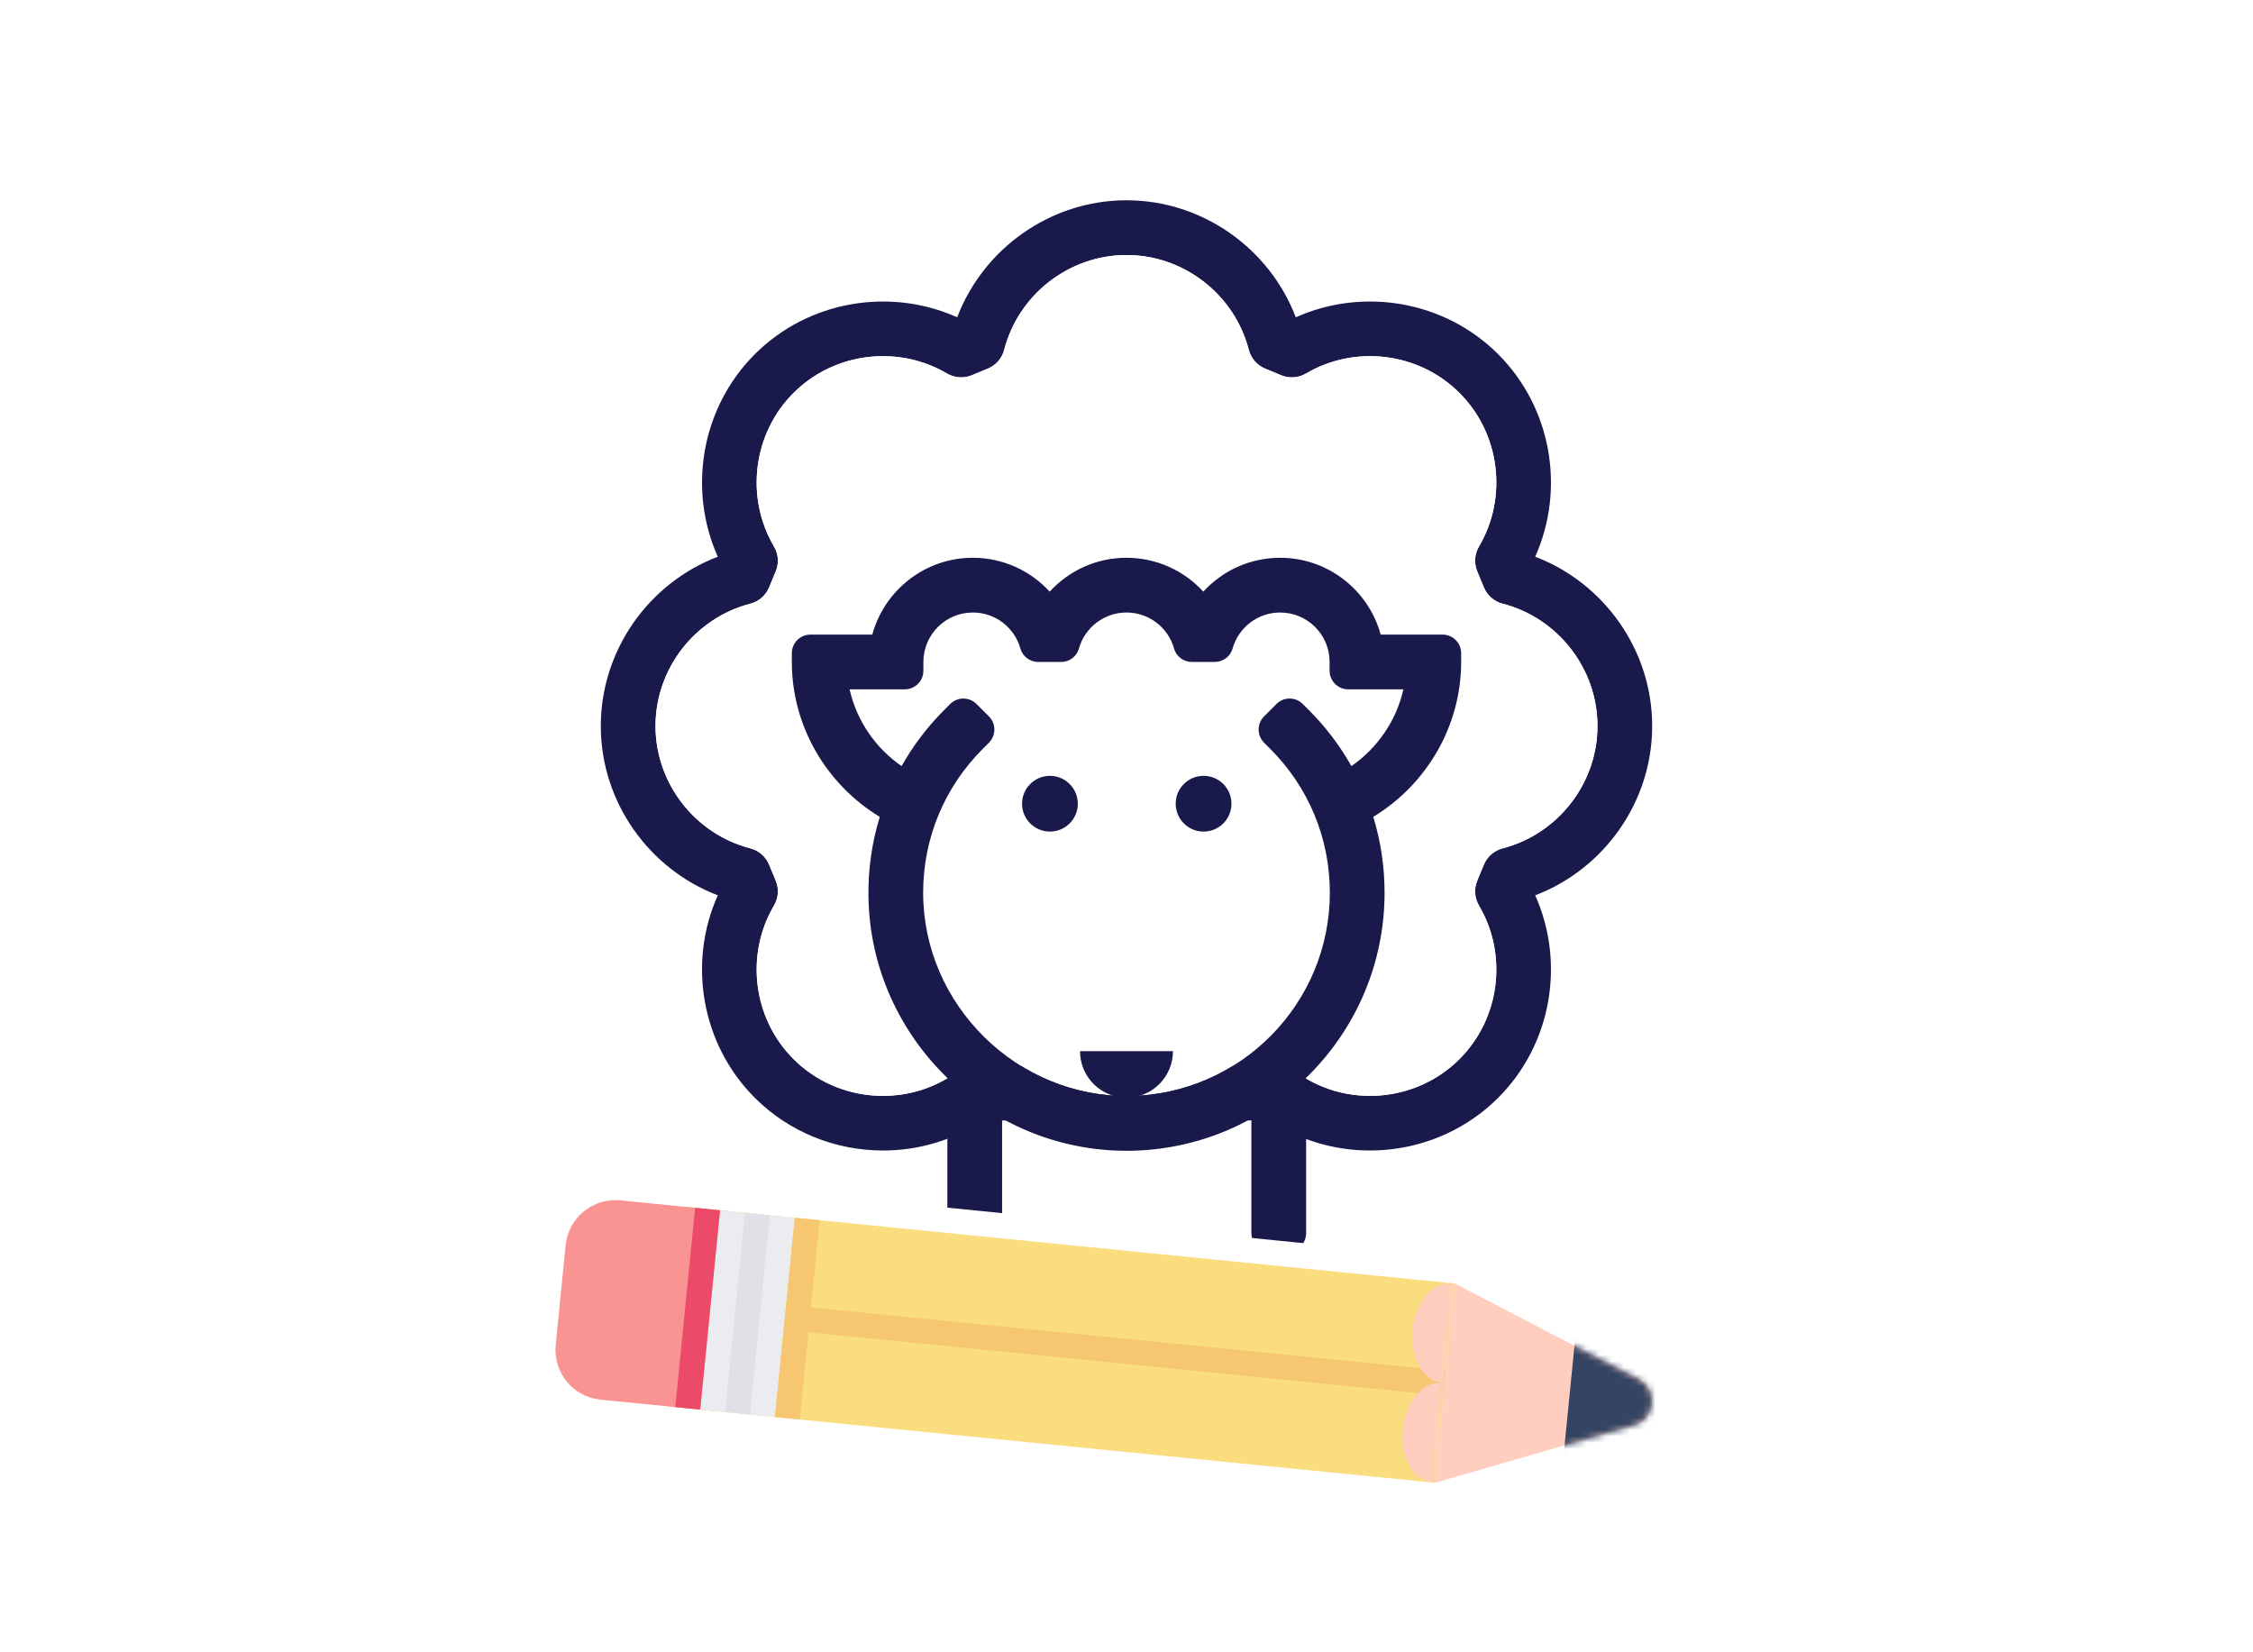 <svg class="icon" viewBox="0 0 360 264" fill="none" xmlns="http://www.w3.org/2000/svg">
<rect width="360" height="264" fill="white"/>
<path fill-rule="evenodd" clip-rule="evenodd" d="M151.378 197.029C151.378 198.668 152.71 200 154.349 200H157.153C158.792 200 160.122 198.668 160.122 197.029V170.272H151.378V197.029Z" fill="#19194B"/>
<path fill-rule="evenodd" clip-rule="evenodd" d="M199.958 170.272V197.029C199.958 198.668 201.288 200 202.928 200H205.733C207.373 200 208.702 198.668 208.702 197.029V170.272H199.958Z" fill="#19194B"/>
<path fill-rule="evenodd" clip-rule="evenodd" d="M240.11 135.542C238.754 135.892 237.642 136.856 237.107 138.148L236.04 140.72C235.507 142.012 235.611 143.48 236.32 144.685C240.921 152.484 239.738 162.688 233.211 169.213C226.176 176.248 214.868 177.074 206.903 171.137L204.289 170.27H155.707L153.093 171.137C145.134 177.076 133.822 176.248 126.789 169.213C120.26 162.686 119.076 152.484 123.677 144.685C124.39 143.482 124.495 142.012 123.958 140.72L122.893 138.148C122.36 136.856 121.245 135.892 119.89 135.542C111.123 133.282 104.744 125.23 104.744 116C104.744 106.772 111.123 98.72 119.89 96.46C121.245 96.11 122.36 95.146 122.893 93.854L123.958 91.282C124.495 89.988 124.39 88.52 123.677 87.315C119.076 79.52 120.262 69.316 126.789 62.789C130.677 58.899 135.872 56.906 141.09 56.906C144.606 56.906 148.13 57.812 151.27 59.654C152.49 60.371 153.97 60.501 155.28 59.958L157.85 58.893C159.144 58.36 160.108 57.247 160.458 55.892C162.718 47.125 170.77 40.748 179.998 40.748C189.228 40.748 197.28 47.125 199.542 55.892C199.892 57.247 200.856 58.358 202.148 58.893L204.718 59.958C206.01 60.493 207.478 60.389 208.685 59.679C216.48 55.078 226.684 56.262 233.211 62.789C239.738 69.314 240.921 79.518 236.32 87.317C235.611 88.522 235.507 89.99 236.04 91.282L237.107 93.854C237.642 95.146 238.754 96.11 240.11 96.46C248.875 98.72 255.254 106.772 255.254 116C255.254 125.23 248.875 133.282 240.11 135.542ZM245.305 88.951C250.114 78.22 247.98 65.191 239.396 56.603C230.809 48.018 217.78 45.884 207.049 50.697C202.863 39.707 192.142 32 179.998 32C167.858 32 157.135 39.707 152.949 50.697C142.218 45.884 129.191 48.018 120.603 56.603C112.018 65.191 109.886 78.222 114.694 88.951C103.705 93.137 96 103.858 96 116C96 128.144 103.705 138.865 114.694 143.051C109.882 153.78 112.016 166.811 120.603 175.396C126.178 180.971 133.626 183.826 141.101 183.826C146.669 183.824 152.257 182.24 157.093 179.016H202.904C214.234 186.57 229.665 185.126 239.396 175.396C247.98 166.813 250.114 153.782 245.305 143.051C256.293 138.865 263.998 128.144 263.998 116C263.998 103.858 256.293 93.137 245.305 88.951Z" fill="#19194B"/>
<path fill-rule="evenodd" clip-rule="evenodd" d="M240.11 96.46C238.754 96.11 237.642 95.146 237.107 93.854L236.04 91.282C235.507 89.99 235.611 88.522 236.32 87.317C240.922 79.517 239.738 69.314 233.211 62.788C226.684 56.261 216.48 55.078 208.685 59.679C207.478 60.39 206.01 60.493 204.718 59.957L202.146 58.893C200.856 58.357 199.892 57.247 199.542 55.892C197.28 47.124 189.228 40.747 179.998 40.747C170.77 40.747 162.718 47.124 160.458 55.892C160.108 57.247 159.144 58.359 157.85 58.893L155.28 59.957C153.97 60.501 152.491 60.37 151.27 59.655C148.13 57.812 144.606 56.907 141.09 56.907C135.872 56.907 130.677 58.899 126.789 62.788C120.262 69.316 119.076 79.519 123.677 87.317C124.39 88.52 124.495 89.99 123.958 91.282L122.893 93.854C122.36 95.146 121.245 96.11 119.89 96.46C111.123 98.719 104.744 106.772 104.744 116.002C104.744 125.229 111.123 133.282 119.89 135.542C121.245 135.891 122.358 136.855 122.893 138.147L123.958 140.719C124.495 142.013 124.39 143.481 123.677 144.686C119.076 152.484 120.26 162.685 126.789 169.213C133.822 176.249 145.134 177.077 153.093 171.137L155.707 170.27H204.289L206.903 171.137C214.868 177.075 226.176 176.249 233.211 169.213C239.738 162.687 240.922 152.484 236.32 144.684C235.611 143.479 235.507 142.011 236.04 140.719L237.107 138.147C237.642 136.855 238.754 135.891 240.11 135.542C248.875 133.282 255.254 125.229 255.254 116.002C255.254 106.772 248.875 98.719 240.11 96.46Z" fill="white"/>
<path fill-rule="evenodd" clip-rule="evenodd" d="M215.938 122.401C214.115 119.173 211.851 116.168 209.156 113.473L208.165 112.482C207.007 111.322 205.124 111.322 203.965 112.482L201.983 114.465C200.824 115.625 200.824 117.506 201.983 118.665L202.975 119.657C209.111 125.795 212.491 133.954 212.491 142.632C212.491 160.375 198.196 174.84 180.515 175.118C162.573 175.401 147.508 160.576 147.508 142.632C147.508 133.954 150.888 125.795 157.026 119.657L158.018 118.665C159.177 117.506 159.177 115.625 158.018 114.465L156.032 112.482C154.872 111.322 152.992 111.322 151.832 112.482L150.84 113.473C148.148 116.168 145.884 119.173 144.06 122.401C139.904 119.532 136.881 115.155 135.755 110.139H144.576C146.216 110.139 147.545 108.811 147.545 107.17V105.767C147.545 101.403 151.083 97.865 155.449 97.865C159.072 97.865 162.121 100.307 163.051 103.633C163.407 104.902 164.58 105.765 165.896 105.765H169.551C170.866 105.765 172.04 104.902 172.396 103.633C173.328 100.307 176.374 97.865 179.999 97.865C183.624 97.865 186.673 100.307 187.601 103.633C187.957 104.902 189.132 105.765 190.448 105.765H194.101C195.416 105.765 196.592 104.902 196.948 103.633C197.876 100.307 200.924 97.865 204.549 97.865C208.913 97.865 212.452 101.403 212.452 105.767V107.17C212.452 108.811 213.781 110.139 215.423 110.139H224.244C223.116 115.155 220.095 119.532 215.938 122.401Z" fill="white"/>
<path fill-rule="evenodd" clip-rule="evenodd" d="M192.316 123.961C189.857 123.961 187.862 125.954 187.862 128.416C187.862 130.875 189.857 132.868 192.316 132.868C194.776 132.868 196.771 130.875 196.771 128.416C196.771 125.954 194.776 123.961 192.316 123.961Z" fill="#19194B"/>
<path fill-rule="evenodd" clip-rule="evenodd" d="M167.765 123.961C165.306 123.961 163.31 125.954 163.31 128.416C163.31 130.875 165.306 132.868 167.765 132.868C170.225 132.868 172.22 130.875 172.22 128.416C172.22 125.954 170.225 123.961 167.765 123.961Z" fill="#19194B"/>
<path fill-rule="evenodd" clip-rule="evenodd" d="M187.422 167.956C187.422 172.057 184.097 175.38 179.998 175.38C175.899 175.38 172.574 172.057 172.574 167.956H187.422Z" fill="#19194B"/>
<path fill-rule="evenodd" clip-rule="evenodd" d="M215.938 122.401C214.115 119.173 211.851 116.168 209.156 113.474L208.165 112.482C207.007 111.322 205.124 111.322 203.965 112.482L201.983 114.465C200.823 115.625 200.823 117.506 201.983 118.665L202.975 119.657C209.111 125.795 212.491 133.954 212.491 142.633C212.491 160.375 198.196 174.84 180.515 175.118C162.573 175.401 147.508 160.576 147.508 142.633C147.508 133.954 150.888 125.795 157.026 119.657L158.018 118.665C159.177 117.506 159.177 115.625 158.018 114.465L156.032 112.482C154.872 111.322 152.992 111.322 151.832 112.482L150.84 113.474C148.148 116.168 145.884 119.173 144.06 122.401C139.904 119.533 136.881 115.155 135.755 110.139H144.576C146.216 110.139 147.545 108.811 147.545 107.17V105.767C147.545 101.403 151.083 97.865 155.449 97.865C159.072 97.865 162.121 100.307 163.051 103.633C163.407 104.902 164.58 105.765 165.896 105.765H169.551C170.866 105.765 172.04 104.902 172.395 103.633C173.328 100.307 176.374 97.865 179.999 97.865C183.624 97.865 186.673 100.307 187.601 103.633C187.957 104.902 189.132 105.765 190.448 105.765H194.101C195.416 105.765 196.592 104.902 196.947 103.633C197.876 100.307 200.924 97.865 204.549 97.865C208.913 97.865 212.452 101.403 212.452 105.767V107.17C212.452 108.811 213.781 110.139 215.423 110.139H224.244C223.115 115.155 220.095 119.533 215.938 122.401ZM230.504 101.393H220.614C218.69 94.329 212.216 89.119 204.549 89.119C199.695 89.119 195.318 91.207 192.273 94.532C189.229 91.207 184.853 89.119 179.999 89.119C175.145 89.119 170.77 91.207 167.723 94.532C164.679 91.207 160.301 89.119 155.447 89.119C147.78 89.119 141.308 94.329 139.382 101.393H129.495C127.855 101.393 126.525 102.725 126.525 104.364V105.767C126.525 116.107 132.128 125.396 140.574 130.517C139.313 134.638 138.687 138.978 138.77 143.423C139.187 165.865 157.804 184.002 180.254 183.869C202.874 183.73 221.237 165.286 221.237 142.633C221.237 138.458 220.616 134.381 219.429 130.503C219.429 130.505 219.431 130.509 219.433 130.511C227.873 125.39 233.473 116.105 233.473 105.767V104.364C233.473 102.725 232.144 101.393 230.504 101.393Z" fill="#19194B"/>
<g filter="url(#filter0_d)">
<mask id="path-13-outside-1" maskUnits="userSpaceOnUse" x="79.246" y="182.246" width="195.812" height="66.796" fill="black">
<rect fill="white" x="79.246" y="182.246" width="195.812" height="66.796"/>
<path fill-rule="evenodd" clip-rule="evenodd" d="M99.133 191.793C94.736 191.355 90.817 194.564 90.379 198.961L88.793 214.882C88.355 219.278 91.564 223.197 95.961 223.635L105.911 224.627L111.882 225.221L113.872 225.42L123.823 226.411L221.34 236.125L229.301 236.918L261.082 227.738C264.551 226.735 265.022 222.013 261.819 220.346L232.473 205.076L224.512 204.283L126.995 194.569L117.044 193.577L115.054 193.379L109.083 192.784L99.133 191.793Z"/>
</mask>
<path fill-rule="evenodd" clip-rule="evenodd" d="M99.133 191.793C94.736 191.355 90.817 194.564 90.379 198.961L88.793 214.882C88.355 219.278 91.564 223.197 95.961 223.635L105.911 224.627L111.882 225.221L113.872 225.42L123.823 226.411L221.34 236.125L229.301 236.918L261.082 227.738C264.551 226.735 265.022 222.013 261.819 220.346L232.473 205.076L224.512 204.283L126.995 194.569L117.044 193.577L115.054 193.379L109.083 192.784L99.133 191.793Z" fill="white"/>
<path d="M99.133 191.793L98.34 199.754L99.133 191.793ZM95.961 223.635L95.168 231.596L95.961 223.635ZM105.911 224.627L106.704 216.666L105.911 224.627ZM111.882 225.221L111.089 233.182L111.882 225.221ZM113.872 225.42L113.079 233.38L113.872 225.42ZM123.823 226.411L124.616 218.45L123.823 226.411ZM221.34 236.125L222.133 228.165L221.34 236.125ZM229.301 236.918L228.508 244.879C229.52 244.98 230.543 244.887 231.521 244.604L229.301 236.918ZM261.082 227.738L258.862 220.052L261.082 227.738ZM261.819 220.346L265.512 213.25L265.512 213.25L261.819 220.346ZM232.473 205.076L236.165 197.979C235.263 197.51 234.278 197.216 233.266 197.115L232.473 205.076ZM224.512 204.283L225.305 196.322L224.512 204.283ZM126.995 194.569L127.788 186.608L126.995 194.569ZM117.044 193.577L116.251 201.538L117.044 193.577ZM115.054 193.379L114.261 201.34L115.054 193.379ZM109.083 192.784L109.876 184.824L109.083 192.784ZM98.34 199.754L99.926 183.832C91.133 182.956 83.294 189.375 82.418 198.168L98.34 199.754ZM96.754 215.675L98.34 199.754L82.418 198.168L80.832 214.089L96.754 215.675ZM96.754 215.675L96.754 215.675L80.832 214.089C79.957 222.882 86.374 230.72 95.168 231.596L96.754 215.675ZM106.704 216.666L96.754 215.675L95.168 231.596L105.118 232.587L106.704 216.666ZM112.675 217.261L106.704 216.666L105.118 232.587L111.089 233.182L112.675 217.261ZM114.665 217.459L112.675 217.261L111.089 233.182L113.079 233.38L114.665 217.459ZM124.616 218.45L114.665 217.459L113.079 233.38L123.03 234.372L124.616 218.45ZM222.133 228.165L124.616 218.45L123.03 234.372L220.547 244.086L222.133 228.165ZM230.094 228.958L222.133 228.165L220.547 244.086L228.508 244.879L230.094 228.958ZM258.862 220.052L227.08 229.233L231.521 244.604L263.303 235.423L258.862 220.052ZM258.126 227.443C254.923 225.776 255.393 221.054 258.862 220.052L263.303 235.423C273.71 232.417 275.121 218.25 265.512 213.25L258.126 227.443ZM228.78 212.173L258.126 227.443L265.512 213.25L236.165 197.979L228.78 212.173ZM223.719 212.244L231.68 213.037L233.266 197.115L225.305 196.322L223.719 212.244ZM126.202 202.529L223.719 212.244L225.305 196.322L127.788 186.608L126.202 202.529ZM116.251 201.538L126.202 202.529L127.788 186.608L117.837 185.617L116.251 201.538ZM114.261 201.34L116.251 201.538L117.837 185.617L115.847 185.418L114.261 201.34ZM108.29 200.745L114.261 201.34L115.847 185.418L109.876 184.824L108.29 200.745ZM98.34 199.754L108.29 200.745L109.876 184.824L99.926 183.832L98.34 199.754Z" fill="white" mask="url(#path-13-outside-1)"/>
</g>
<path d="M109.083 192.784L232.473 205.076L229.301 236.918L105.911 224.627L109.083 192.784Z" fill="#FADD7F"/>
<path d="M90.379 198.961C90.817 194.564 94.736 191.355 99.133 191.793L117.044 193.577L113.872 225.42L95.961 223.635C91.564 223.197 88.355 219.278 88.793 214.882L90.379 198.961Z" fill="#F99493"/>
<path d="M115.054 193.379L126.995 194.569L123.823 226.411L111.882 225.222L115.054 193.379Z" fill="#EBECF0"/>
<path d="M111.074 192.982L115.054 193.379L111.882 225.221L107.901 224.825L111.074 192.982Z" fill="#EB4B68"/>
<path d="M119.034 193.776L123.014 194.172L119.842 226.015L115.862 225.618L119.034 193.776Z" fill="#DFE1E6"/>
<path d="M126.995 194.569L130.975 194.965L127.803 226.808L123.823 226.411L126.995 194.569Z" fill="#F6C770"/>
<path d="M127.201 212.678L127.597 208.698L231.085 219.007L230.688 222.987L127.201 212.678Z" fill="#F6C770"/>
<path d="M232.473 205.076L229.301 236.918L261.082 227.737C264.551 226.735 265.022 222.013 261.819 220.346L232.473 205.076Z" fill="#FFCEBF"/>
<mask id="mask0" mask-type="alpha" maskUnits="userSpaceOnUse" x="229" y="205" width="35" height="32">
<path d="M232.473 205.076L229.301 236.918L261.082 227.737C264.551 226.735 265.022 222.013 261.819 220.346L232.473 205.076Z" fill="#FFCEBF"/>
</mask>
<g mask="url(#mask0)">
<rect x="252.374" y="207.058" width="20" height="44" transform="rotate(5.689 252.374 207.058)" fill="#344563"/>
</g>
<mask id="mask1" mask-type="alpha" maskUnits="userSpaceOnUse" x="221" y="204" width="12" height="33">
<rect x="224.512" y="204.283" width="8" height="32" transform="rotate(5.689 224.512 204.283)" fill="#C4C4C4"/>
</mask>
<g mask="url(#mask1)">
<path fill-rule="evenodd" clip-rule="evenodd" d="M230.389 220.948C233.412 221.249 236.217 217.929 236.655 213.532C237.093 209.136 234.998 205.328 231.975 205.026C228.953 204.725 226.147 208.045 225.709 212.442C225.271 216.838 227.367 220.646 230.389 220.948ZM230.389 220.948C233.412 221.249 235.507 225.057 235.069 229.453C234.631 233.85 231.826 237.17 228.803 236.869C225.78 236.568 223.685 232.76 224.123 228.363C224.561 223.966 227.367 220.646 230.389 220.948Z" fill="#FFCEBF"/>
</g>
<defs>
<filter id="filter0_d" x="72.752" y="179.752" width="207.222" height="77.166" filterUnits="userSpaceOnUse" color-interpolation-filters="sRGB">
<feFlood flood-opacity="0" result="BackgroundImageFix"/>
<feColorMatrix in="SourceAlpha" type="matrix" values="0 0 0 0 0 0 0 0 0 0 0 0 0 0 0 0 0 0 127 0"/>
<feOffset dy="4"/>
<feGaussianBlur stdDeviation="4"/>
<feColorMatrix type="matrix" values="0 0 0 0 0 0 0 0 0 0 0 0 0 0 0 0 0 0 0.24 0"/>
<feBlend mode="normal" in2="BackgroundImageFix" result="effect1_dropShadow"/>
<feBlend mode="normal" in="SourceGraphic" in2="effect1_dropShadow" result="shape"/>
</filter>
</defs>
</svg>
